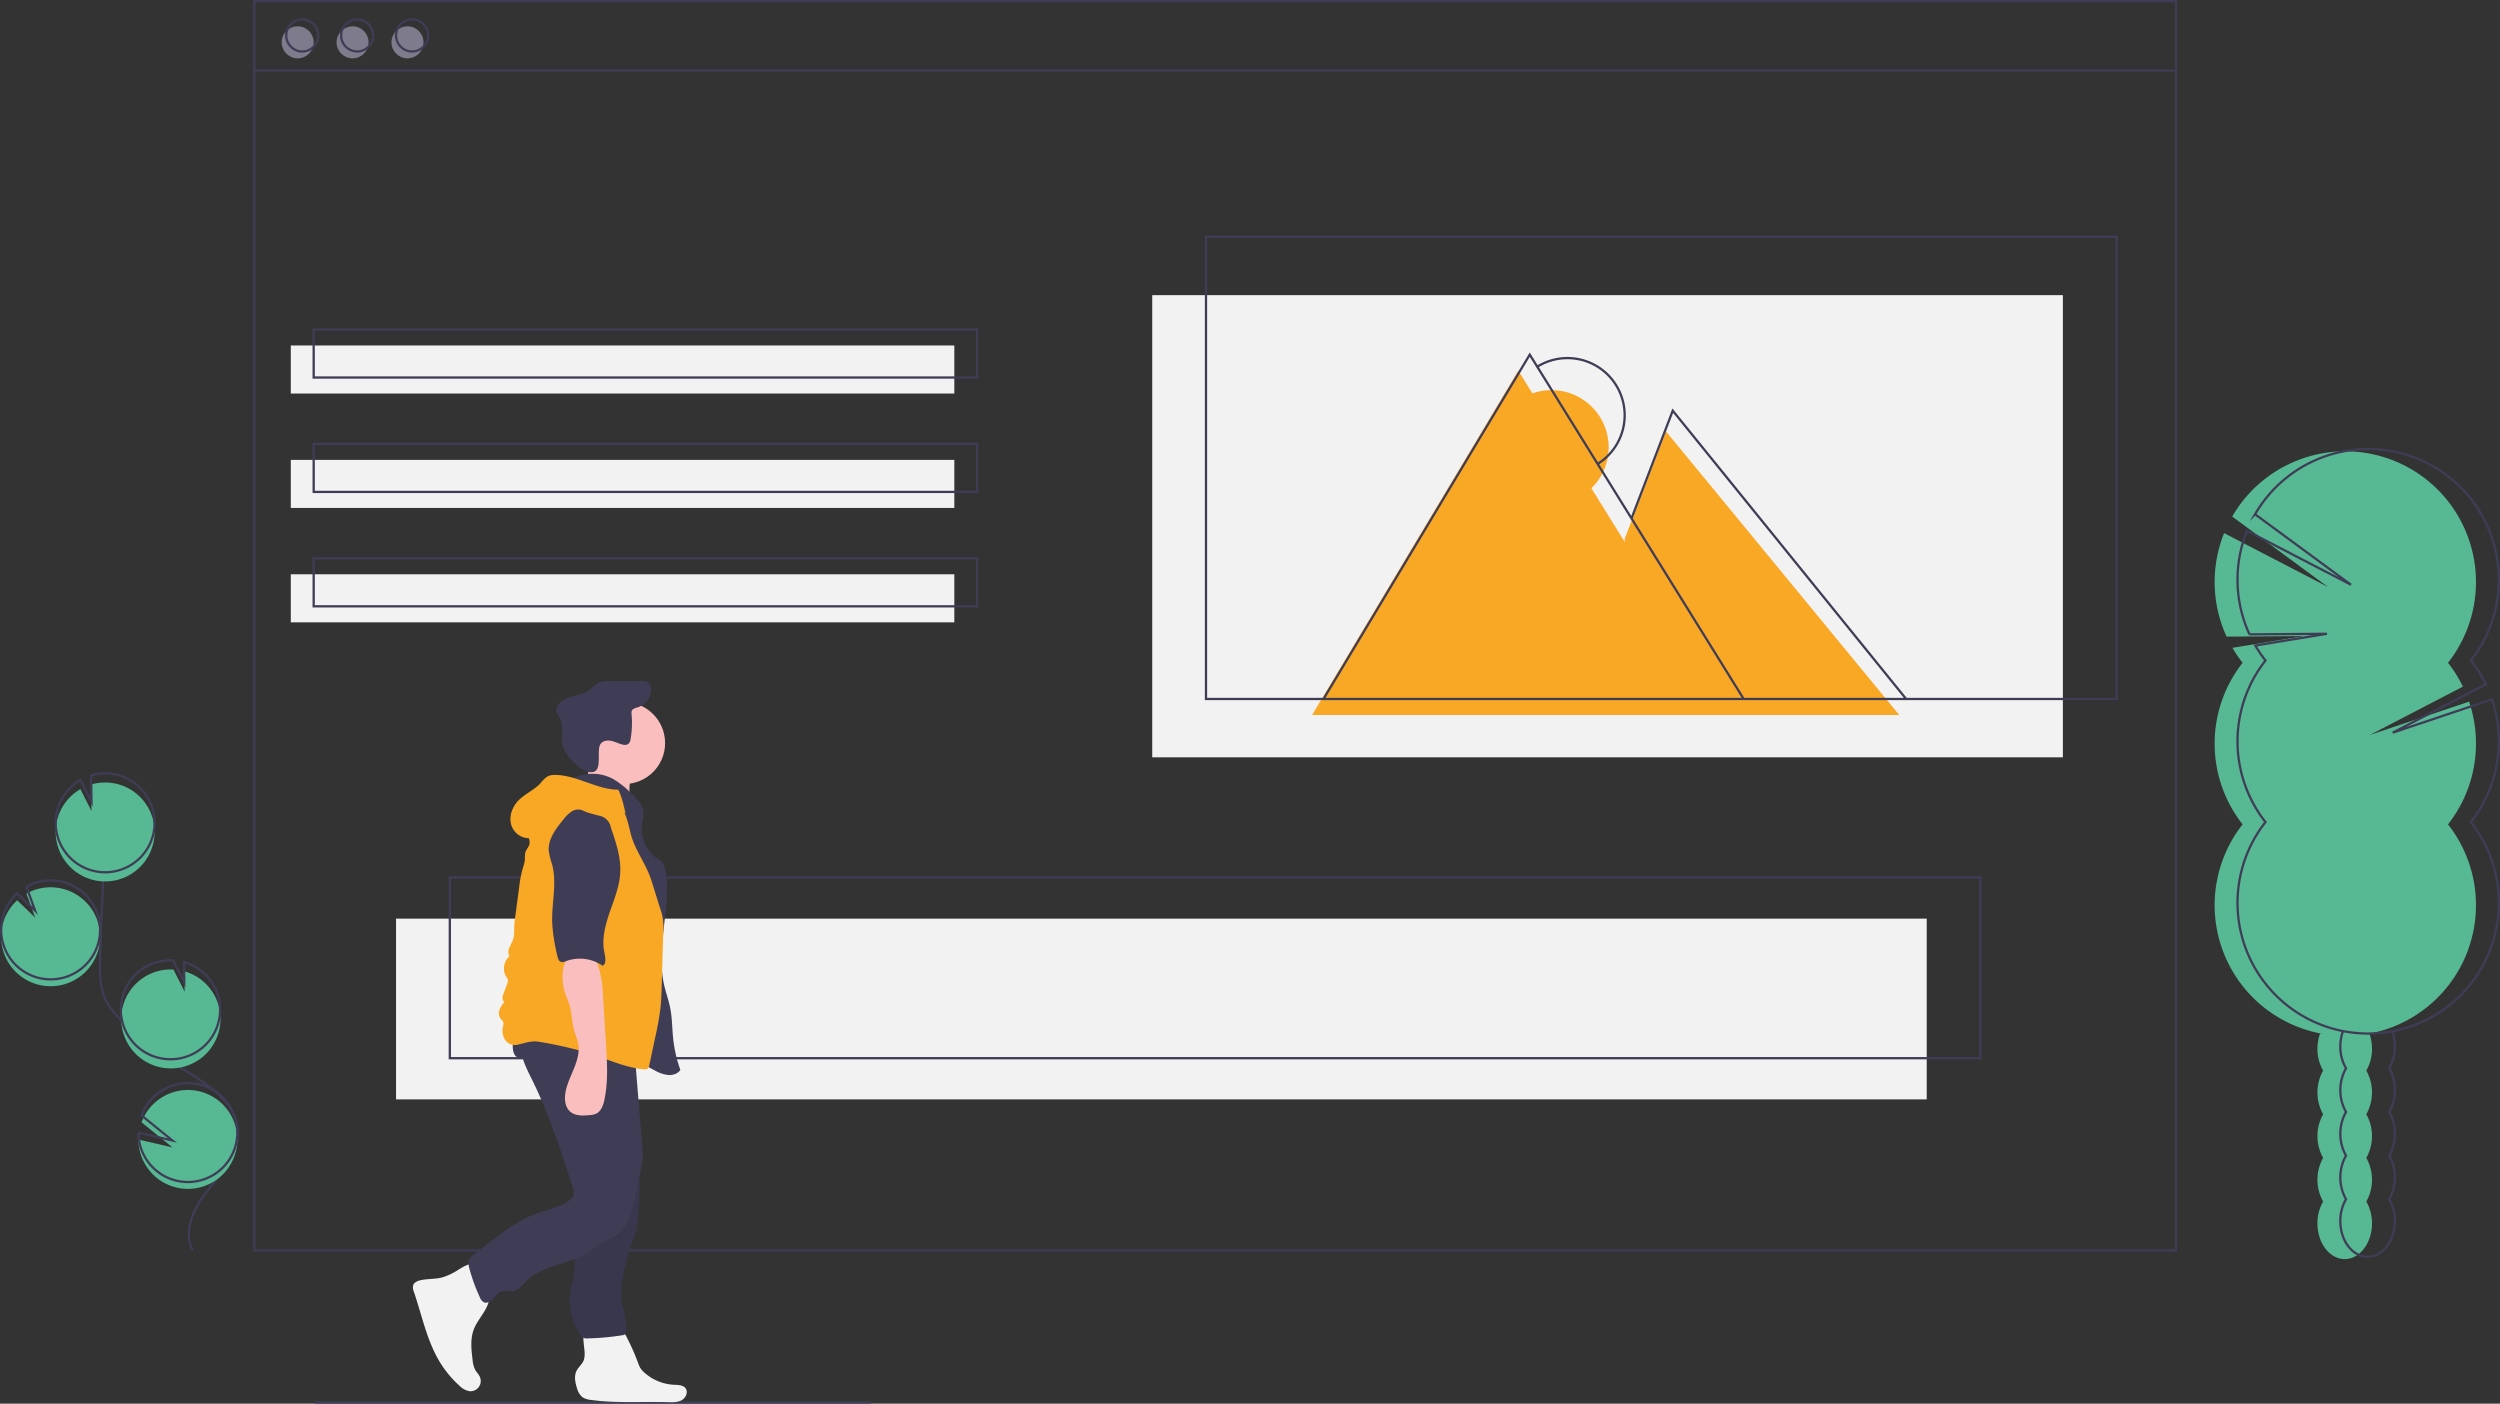 <svg xmlns="http://www.w3.org/2000/svg" id="a62754ec-3789-432d-a213-a89383acadf6" data-name="Layer 1" viewBox="0 0 1092.654 613.5" class="injected-svg ClassicGrid__ImageFile-sc-td9pmq-4 fNAcXv grid_media" xmlns:xlink="http://www.w3.org/1999/xlink"><rect x="0" y="0" width="1092.654" height="613.5" fill="#333333" stroke="none"/><title>social update</title><circle cx="130.097" cy="18.5" r="7" fill="#7d7b8c"></circle><circle cx="154.097" cy="18.5" r="7" fill="#7d7b8c"></circle><circle cx="178.097" cy="18.5" r="7" fill="#7d7b8c"></circle><rect x="173.097" y="401.5" width="669" height="79" fill="#f2f2f2"></rect><rect x="503.597" y="129" width="398" height="202" fill="#f2f2f2"></rect><polyline points="573.455 312.5 663.597 162 757.097 312.5" fill="#f9a826"></polyline><polygon points="710.097 235.5 728.097 188.5 830.097 312.5 709.597 312.5 710.097 235.5" fill="#f9a826"></polygon><path d="M744.819,360.076a25.001,25.001,0,1,0-26.136-42.628" transform="translate(-53.673 -143.25)" fill="#f9a826"></path><path d="M1067.708,594.907a19.512,19.512,0,0,0-1.17,6.723,18.815,18.815,0,0,0,2.489,9.538,19.524,19.524,0,0,0,0,19.076,19.524,19.524,0,0,0,0,19.076,19.524,19.524,0,0,0,0,19.076,18.815,18.815,0,0,0-2.489,9.538c0,8.62,5.338,15.608,11.923,15.608s11.923-6.988,11.923-15.608a18.815,18.815,0,0,0-2.489-9.538,19.524,19.524,0,0,0,0-19.076,19.524,19.524,0,0,0,0-19.076,19.524,19.524,0,0,0,0-19.076,18.815,18.815,0,0,0,2.489-9.538,19.532,19.532,0,0,0-1.136-6.632" transform="translate(-53.673 -143.25)" fill="#57b894"></path><path d="M1033.828,432.931a57.239,57.239,0,0,1-4.44-6.536L1060.716,421.25l-33.882.252a57.211,57.211,0,0,1-1.091-45.252l45.457,23.581-41.922-30.816a57.115,57.115,0,1,1,94.327,63.916,57.143,57.143,0,0,1,6.513,10.415l-40.666,21.127,43.361-14.553a57.144,57.144,0,0,1-9.209,53.631,57.11,57.11,0,1,1-89.777,0,57.118,57.118,0,0,1,0-70.62Z" transform="translate(-53.673 -143.25)" fill="#57b894"></path><path d="M1077.708,593.907a19.512,19.512,0,0,0-1.17,6.723,18.815,18.815,0,0,0,2.489,9.538,19.524,19.524,0,0,0,0,19.076,19.524,19.524,0,0,0,0,19.076,19.524,19.524,0,0,0,0,19.076,18.815,18.815,0,0,0-2.489,9.538c0,8.62,5.338,15.608,11.923,15.608s11.923-6.988,11.923-15.608a18.815,18.815,0,0,0-2.489-9.538,19.524,19.524,0,0,0,0-19.076,19.524,19.524,0,0,0,0-19.076,19.524,19.524,0,0,0,0-19.076,18.815,18.815,0,0,0,2.489-9.538,19.532,19.532,0,0,0-1.136-6.632" transform="translate(-53.673 -143.25)" fill="none" stroke="#3f3d56" stroke-miterlimit="10"></path><path d="M1043.828,431.931a57.239,57.239,0,0,1-4.44-6.536L1070.716,420.25l-33.882.252a57.211,57.211,0,0,1-1.091-45.252l45.457,23.581-41.922-30.816a57.115,57.115,0,1,1,94.327,63.916,57.143,57.143,0,0,1,6.513,10.415l-40.666,21.127,43.361-14.553a57.144,57.144,0,0,1-9.209,53.631,57.11,57.11,0,1,1-89.777,0,57.118,57.118,0,0,1,0-70.62Z" transform="translate(-53.673 -143.25)" fill="none" stroke="#3f3d56" stroke-miterlimit="10"></path><rect x="111.097" y="0.5" width="840" height="546" fill="none" stroke="#3f3d56" stroke-miterlimit="10"></rect><line x1="111.097" y1="30.835" x2="951.097" y2="30.835" fill="none" stroke="#3f3d56" stroke-miterlimit="10"></line><circle cx="132.097" cy="15.5" r="7" fill="none" stroke="#3f3d56" stroke-miterlimit="10"></circle><circle cx="156.097" cy="15.5" r="7" fill="none" stroke="#3f3d56" stroke-miterlimit="10"></circle><circle cx="180.097" cy="15.5" r="7" fill="none" stroke="#3f3d56" stroke-miterlimit="10"></circle><rect x="127.097" y="151" width="290" height="21" fill="#f2f2f2"></rect><rect x="127.097" y="201" width="290" height="21" fill="#f2f2f2"></rect><rect x="127.097" y="251" width="290" height="21" fill="#f2f2f2"></rect><rect x="137.097" y="144" width="290" height="21" fill="none" stroke="#3f3d56" stroke-miterlimit="10"></rect><rect x="137.097" y="194" width="290" height="21" fill="none" stroke="#3f3d56" stroke-miterlimit="10"></rect><rect x="137.097" y="244" width="290" height="21" fill="none" stroke="#3f3d56" stroke-miterlimit="10"></rect><rect x="527.097" y="103.5" width="398" height="202" fill="none" stroke="#3f3d56" stroke-miterlimit="10"></rect><rect x="196.597" y="383.5" width="669" height="79" fill="none" stroke="#3f3d56" stroke-miterlimit="10"></rect><polyline points="578.455 305.5 668.597 155 762.097 305.5" fill="none" stroke="#3f3d56" stroke-miterlimit="10"></polyline><polyline points="713.097 226.5 731.097 179.5 833.097 305.5" fill="none" stroke="#3f3d56" stroke-miterlimit="10"></polyline><path d="M751.819,346.076a25.001,25.001,0,1,0-26.136-42.628" transform="translate(-53.673 -143.25)" fill="none" stroke="#3f3d56" stroke-miterlimit="10"></path><path d="M74.777,574.266a21.619,21.619,0,1,0-9.556-40.449l3.819,10.465L61.183,536.739a21.538,21.538,0,0,0-6.984,14.922,21.2,21.2,0,0,0,.548,5.954A21.615,21.615,0,0,0,74.777,574.266Z" transform="translate(-53.673 -143.25)" fill="#57b894"></path><path d="M137.955,689.78c-4.583-8.485.617-18.887,6.595-26.455s13.263-15.443,13.108-25.086c-.222-13.859-14.932-22.042-26.685-29.389a130.157,130.157,0,0,1-23.961-19.266c-2.886-2.946-5.675-6.096-7.363-9.858-2.431-5.418-2.363-11.583-2.21-17.519q.766-29.664,2.931-59.27" transform="translate(-53.673 -143.25)" fill="none" stroke="#3f3d56" stroke-miterlimit="10"></path><path d="M74.777,571.266a21.619,21.619,0,1,0-9.556-40.449l3.819,10.465L61.183,533.739a21.538,21.538,0,0,0-6.984,14.922,21.2,21.2,0,0,0,.548,5.954A21.615,21.615,0,0,0,74.777,571.266Z" transform="translate(-53.673 -143.25)" fill="none" stroke="#3f3d56" stroke-miterlimit="10"></path><path d="M78.028,505.856A21.594,21.594,0,0,1,88.819,488.147l4.839,9.574-.146-11.589a21.617,21.617,0,1,1-15.484,19.725Z" transform="translate(-53.673 -143.25)" fill="#57b894"></path><path d="M78.028,501.856A21.594,21.594,0,0,1,88.819,484.147l4.839,9.574-.146-11.589a21.617,21.617,0,1,1-15.484,19.725Z" transform="translate(-53.673 -143.25)" fill="none" stroke="#3f3d56" stroke-miterlimit="10"></path><path d="M127.412,610.181a21.617,21.617,0,0,0,6.857-42.403l.112,8.906-4.894-9.687a.376.376,0,0,0-.059-.004,21.618,21.618,0,1,0-2.017,43.188Z" transform="translate(-53.673 -143.25)" fill="#57b894"></path><path d="M127.246,606.181a21.617,21.617,0,0,0,6.857-42.403l.112,8.906-4.894-9.687a.376.376,0,0,0-.059-.004,21.618,21.618,0,1,0-2.017,43.188Z" transform="translate(-53.673 -143.25)" fill="none" stroke="#3f3d56" stroke-miterlimit="10"></path><path d="M116.575,651.145a21.608,21.608,0,1,0-1.046-17.403l13.501,10.986-14.852-3.442A21.416,21.416,0,0,0,116.575,651.145Z" transform="translate(-53.673 -143.25)" fill="#57b894"></path><path d="M116.575,648.145a21.608,21.608,0,1,0-1.046-17.403l13.501,10.986-14.852-3.442A21.416,21.416,0,0,0,116.575,648.145Z" transform="translate(-53.673 -143.25)" fill="none" stroke="#3f3d56" stroke-miterlimit="10"></path><line x1="137.597" y1="613" x2="380.597" y2="613" fill="none" stroke="#3f3d56" stroke-miterlimit="10"></line><path d="M252.078,699.373a26.651,26.651,0,0,1-5.054,2.165c-3.139.857-6.493.543-9.664,1.275-1.298.3-2.711.926-3.123,2.193a4.606,4.606,0,0,0,.342,2.857c3.503,10.271,5.615,21.176,11.201,30.48a46.127,46.127,0,0,0,8.647,10.498,8.245,8.245,0,0,0,4.41,2.444,4.479,4.479,0,0,0,4.555-6.292c-.501-1.113-1.432-1.975-2.033-3.038a11.592,11.592,0,0,1-1.124-4.32c-.552-4.393-1.084-8.984.438-13.142,1.021-2.788,2.893-5.166,4.454-7.692s2.856-5.421,2.509-8.37a14.537,14.537,0,0,0-2.256-5.595c-1.039-1.744-3.093-6.432-5.181-7.014C258.033,695.216,253.968,698.404,252.078,699.373Z" transform="translate(-53.673 -143.25)" fill="#f2f2f2"></path><path d="M309.202,734.851a8.664,8.664,0,0,1-.41,2.933c-.654,1.726-2.275,2.908-3.112,4.553-1.165,2.287-.637,5.051.135,7.499a7.684,7.684,0,0,0,2.418,4.08,7.968,7.968,0,0,0,3.679,1.179c11.146,1.543,22.469.658,33.717.981,2.05.059,4.221.131,6.01-.871s2.896-3.521,1.679-5.171c-1.093-1.482-3.254-1.468-5.094-1.556a20.957,20.957,0,0,1-12.924-5.324,9.339,9.339,0,0,1-1.813-2.087,12.825,12.825,0,0,1-.948-2.174,96.9,96.9,0,0,0-5.614-12.433,6.586,6.586,0,0,0-2.414-2.89,6.379,6.379,0,0,0-2.62-.572c-2.803-.182-10.063-1.136-12.231,1.044C307.658,726.056,309.247,732.293,309.202,734.851Z" transform="translate(-53.673 -143.25)" fill="#f2f2f2"></path><circle cx="272.78" cy="324.764" r="17.906" fill="#fbbebe"></circle><path d="M310.283,482.8a13.46,13.46,0,0,1-5.5,7.064l24.766,5.052a26.236,26.236,0,0,1-.347-11.043,6.365,6.365,0,0,0,.148-2.725c-.466-1.797-2.488-2.662-4.298-3.074-4.52-1.03-8.517-1.583-12.718-3.579C311.05,476.693,311.23,480.266,310.283,482.8Z" transform="translate(-53.673 -143.25)" fill="#fbbebe"></path><path d="M304.576,483.159a19.367,19.367,0,0,1,16.879.441,38.208,38.208,0,0,1,8.387,6.691c2.381,2.297,4.921,4.927,5.09,8.231a23.061,23.061,0,0,1-.67,4.749,15.923,15.923,0,0,0,8.516,16.358c1.967,3.277,2.373,7.248,2.404,11.071.114,14.483-4.455,29.145-1.193,43.257.766,3.313,1.954,6.522,2.616,9.858.857,4.32.815,8.763,1.263,13.145a58.875,58.875,0,0,0,3.16,13.902c-1.078,1.714-3.321,2.371-5.341,2.233a15.086,15.086,0,0,1-5.711-1.938c-8.728-4.466-16.722-10.356-25.762-14.152-5.981-2.511-12.352-4.076-18.154-6.976s-11.198-7.504-12.972-13.743a32.168,32.168,0,0,1-.856-8.345c-.176-11.812-.34-23.753,2.231-35.284,2.267-10.168,6.638-19.896,7.592-30.27.31-3.377.317-6.992,2.204-9.81C296.924,488.594,302.682,487.562,304.576,483.159Z" transform="translate(-53.673 -143.25)" fill="#3f3d56"></path><path d="M316.269,468.267c1.055-1.376,3.09-1.564,4.776-1.157s3.24,1.276,4.942,1.606a2.889,2.889,0,0,0,2.313-.325,3.364,3.364,0,0,0,.998-2.206,42.124,42.124,0,0,0,.415-10.741,3.181,3.181,0,0,1,.098-1.506c.421-1.016,1.707-1.257,2.758-1.583a8.229,8.229,0,0,0,5.57-8.425,3.35,3.35,0,0,0-1.024-2.312,4.211,4.211,0,0,0-2.68-.636q-7.22-.058-14.44.003a10.487,10.487,0,0,0-5.197.947,25.248,25.248,0,0,0-3.016,2.541c-2.674,2.157-6.29,2.596-9.543,3.702a9.46,9.46,0,0,0-4.182,2.494,4.406,4.406,0,0,0-.922,4.569,16.224,16.224,0,0,0,1.166,1.795c1.919,3.068.641,7.047.928,10.654.358,4.504,7.023,11.811,11.543,12.877C318.069,482.284,313.853,471.224,316.269,468.267Z" transform="translate(-53.673 -143.25)" fill="#3f3d56"></path><path d="M306.16,665.749a53.44,53.44,0,0,1,.893,9.906c-.22,4.631-1.891,9.093-2.199,13.719-.231,3.455.303,6.948-.177,10.377-.307,2.196-1.023,4.313-1.467,6.485a26.818,26.818,0,0,0,4.309,20.558,3.367,3.367,0,0,0,1.25,1.212,3.531,3.531,0,0,0,1.55.205,111.208,111.208,0,0,0,15.555-1.414,1.492,1.492,0,0,0,.999-.441,1.4,1.4,0,0,0,.217-.59c.954-4.904-1.222-9.822-1.775-14.788-.591-5.302.681-10.615,1.944-15.799a70.172,70.172,0,0,1,2.143-7.557c.61-1.667,1.348-3.288,1.877-4.983a37.982,37.982,0,0,0,1.361-8.159q.551-6.535.584-13.101a54.976,54.976,0,0,0-1.029-12.366c-1.161-5.153-3.537-9.938-5.893-14.665a9.287,9.287,0,0,0-3.472,1.65,77.483,77.483,0,0,1-9.486,5.241c-2.204,1.024-6.502,1.751-7.901,3.885-1.38,2.104-.489,6.397-.384,8.717Q305.33,659.817,306.16,665.749Z" transform="translate(-53.673 -143.25)" fill="#3f3d56"></path><path d="M306.16,665.749a53.44,53.44,0,0,1,.893,9.906c-.22,4.631-1.891,9.093-2.199,13.719-.231,3.455.303,6.948-.177,10.377-.307,2.196-1.023,4.313-1.467,6.485a26.818,26.818,0,0,0,4.309,20.558,3.367,3.367,0,0,0,1.25,1.212,3.531,3.531,0,0,0,1.55.205,111.208,111.208,0,0,0,15.555-1.414,1.492,1.492,0,0,0,.999-.441,1.4,1.4,0,0,0,.217-.59c.954-4.904-1.222-9.822-1.775-14.788-.591-5.302.681-10.615,1.944-15.799a70.172,70.172,0,0,1,2.143-7.557c.61-1.667,1.348-3.288,1.877-4.983a37.982,37.982,0,0,0,1.361-8.159q.551-6.535.584-13.101a54.976,54.976,0,0,0-1.029-12.366c-1.161-5.153-3.537-9.938-5.893-14.665a9.287,9.287,0,0,0-3.472,1.65,77.483,77.483,0,0,1-9.486,5.241c-2.204,1.024-6.502,1.751-7.901,3.885-1.38,2.104-.489,6.397-.384,8.717Q305.33,659.817,306.16,665.749Z" transform="translate(-53.673 -143.25)" opacity="0.1"></path><path d="M281.952,595.505c-2.378,6.402,1.117,13.32,4.154,19.437,7.481,15.07,12.677,31.151,17.844,47.163a5.783,5.783,0,0,1,.342,3.692,4.836,4.836,0,0,1-1.744,2.068c-3.563,2.706-8.1,3.67-12.344,5.086a55.733,55.733,0,0,0-11.706,5.488c-3.076,1.906-5.957,4.106-8.832,6.302l-9.154,6.991a6.12,6.12,0,0,0-1.53,1.481c-.883,1.385-.521,3.193-.082,4.776A81.224,81.224,0,0,0,263.382,710.221a4.271,4.271,0,0,0,1.625,2.13c1.429.768,3.176-.25,4.267-1.451s2.035-2.694,3.573-3.209c1.536-.515,3.227.109,4.831-.117,2.595-.364,4.317-2.755,6.188-4.59,7.642-7.497,20.4-6.953,28.806-13.582a36.602,36.602,0,0,1,3.851-3.008c1.421-.84,3.033-1.301,4.507-2.044,4.485-2.258,7.304-6.927,8.814-11.715s1.941-9.843,3.026-14.746a64.111,64.111,0,0,0,1.549-7.625,40.845,40.845,0,0,0-.156-7.21L331.23,605.535c-.247-3.055-.494-6.113-.974-9.141-9.008.322-18.01.684-27.023.791C296.061,597.27,288.757,597.771,281.952,595.505Z" transform="translate(-53.673 -143.25)" fill="#3f3d56"></path><path d="M278.64,604.282c1.222,1.965,4.196,1.925,6.244.847s3.639-2.888,5.692-3.956c2.759-1.435,6.023-1.382,9.132-1.294,4.921.139,9.903.287,14.638,1.636,4.897,1.395,9.665,4.081,14.729,3.545a3.03,3.03,0,0,0,2.324-1.091,3.426,3.426,0,0,0,.383-1.753l.166-4.424a3.995,3.995,0,0,0-.352-2.24,3.758,3.758,0,0,0-1.678-1.285c-7.208-3.489-15.428-4.139-23.431-4.413q-6.102-.209-12.21-.172c-3.455.021-7.603-.479-10.962.444C278.806,591.365,276.353,600.604,278.64,604.282Z" transform="translate(-53.673 -143.25)" fill="#3f3d56"></path><path d="M323.9,488.411c-9.444-.084-18.003-6.317-27.446-6.469a7.116,7.116,0,0,0-3.333.575,12.408,12.408,0,0,0-3.181,3.027c-2.792,3.024-6.836,4.638-9.704,7.59-2.69,2.767-4.186,6.89-3.124,10.6s5.07,6.556,8.824,5.664a22.743,22.743,0,0,1,8.86-12.038,45.044,45.044,0,0,1,6.925-3.635c4.244-1.923,8.99-3.883,13.421-2.441a18.935,18.935,0,0,1,4.579,2.497l7.387,4.962C326.248,495.348,325.474,491.54,323.9,488.411Z" transform="translate(-53.673 -143.25)" fill="#f9a826"></path><path d="M284.849,506.116c-1.254,1.564.552,3.831.276,5.817-.184,1.319-1.27,2.327-1.722,3.58-.468,1.298-.22,2.736-.398,4.104a17.605,17.605,0,0,1-.788,2.923,52.514,52.514,0,0,0-1.66,8.668L278.904,543.553a46.772,46.772,0,0,0-.523,5.61,16.752,16.752,0,0,1-.279,4.194,30.981,30.981,0,0,1-1.722,3.816,4.472,4.472,0,0,0-.061,4.032,7.048,7.048,0,0,0-1.475,8.797,4.882,4.882,0,0,1,.76,1.4,3.597,3.597,0,0,1-.335,2.064l-1.671,4.454c-.428,1.14-.563,2.876.626,3.136a10.51,10.51,0,0,0-2.256,3.564,4.243,4.243,0,0,0,.601,4.02,5.123,5.123,0,0,1,1.047,1.271,3.382,3.382,0,0,1-.121,2.004,7.358,7.358,0,0,0,.91,5.768,5.173,5.173,0,0,0,5.203,2.23c3.344-.754,6.348-1.945,9.72-1.326a173.638,173.638,0,0,1,21.572,4.914c8.024,2.562,15.793,6.319,24.179,7.107a2.347,2.347,0,0,0,1.617-.252,2.429,2.429,0,0,0,.748-1.537l2.592-12.153a125.06,125.06,0,0,0,2.383-13.613c.295-2.955.379-5.926.463-8.894l.668-23.627a23.606,23.606,0,0,0-1.36-10.271l-3.842-12.266c-2.193-7-7.223-13.207-9.014-20.321-1.133-4.502-1.971-9.333-5.011-12.843-4.334-5.003-11.831-5.781-18.394-4.921a21.976,21.976,0,0,0-8.519,2.597c-2.965,1.778-5.15,4.578-7.263,7.315C288.404,502.08,286.631,503.893,284.849,506.116Z" transform="translate(-53.673 -143.25)" fill="#f9a826"></path><path d="M300.172,575.609c.541,2.331,1.676,4.481,2.371,6.771,1.165,3.837,1.066,7.969,2.228,11.807.488,1.611,1.195,3.157,1.545,4.804.816,3.838-.376,7.809-1.856,11.443s-3.284,7.217-3.764,11.111c-.339,2.743.148,5.84,2.262,7.62,2.195,1.848,5.385,1.723,8.243,1.477a8.662,8.662,0,0,0,2.992-.623c2.186-1.034,3.107-3.621,3.618-5.985,1.713-7.922,1.223-16.133.726-24.223l-1.302-21.156a49.518,49.518,0,0,0-1.774-12.141c-.457-1.423-1.252-4.297-2.552-5.206-1.287-.9-4.962-.94-6.556-1.015C298.876,559.941,298.96,570.376,300.172,575.609Z" transform="translate(-53.673 -143.25)" fill="#fbbebe"></path><path d="M308.455,497.495a5.147,5.147,0,0,0-4.927.435,15.183,15.183,0,0,0-3.691,3.583c-3.299,4.027-6.792,8.649-6.303,13.832a35.08,35.08,0,0,0,1.432,5.668c2.212,8.269-.234,17.013.047,25.568a80.056,80.056,0,0,0,2.309,14.634c.219.985.569,2.126,1.522,2.458a3.305,3.305,0,0,0,2.198-.341,17.533,17.533,0,0,1,16.045,2.022c1.771-.945,1.107-3.932.71-5.899-1.179-5.845.422-11.874,2.366-17.511s4.271-11.266,4.593-17.22c.365-6.746-1.872-13.331-4.079-19.716a6.34,6.34,0,0,0-5.34-5.287C312.994,499.029,310.621,498.629,308.455,497.495Z" transform="translate(-53.673 -143.25)" fill="#3f3d56"></path></svg>